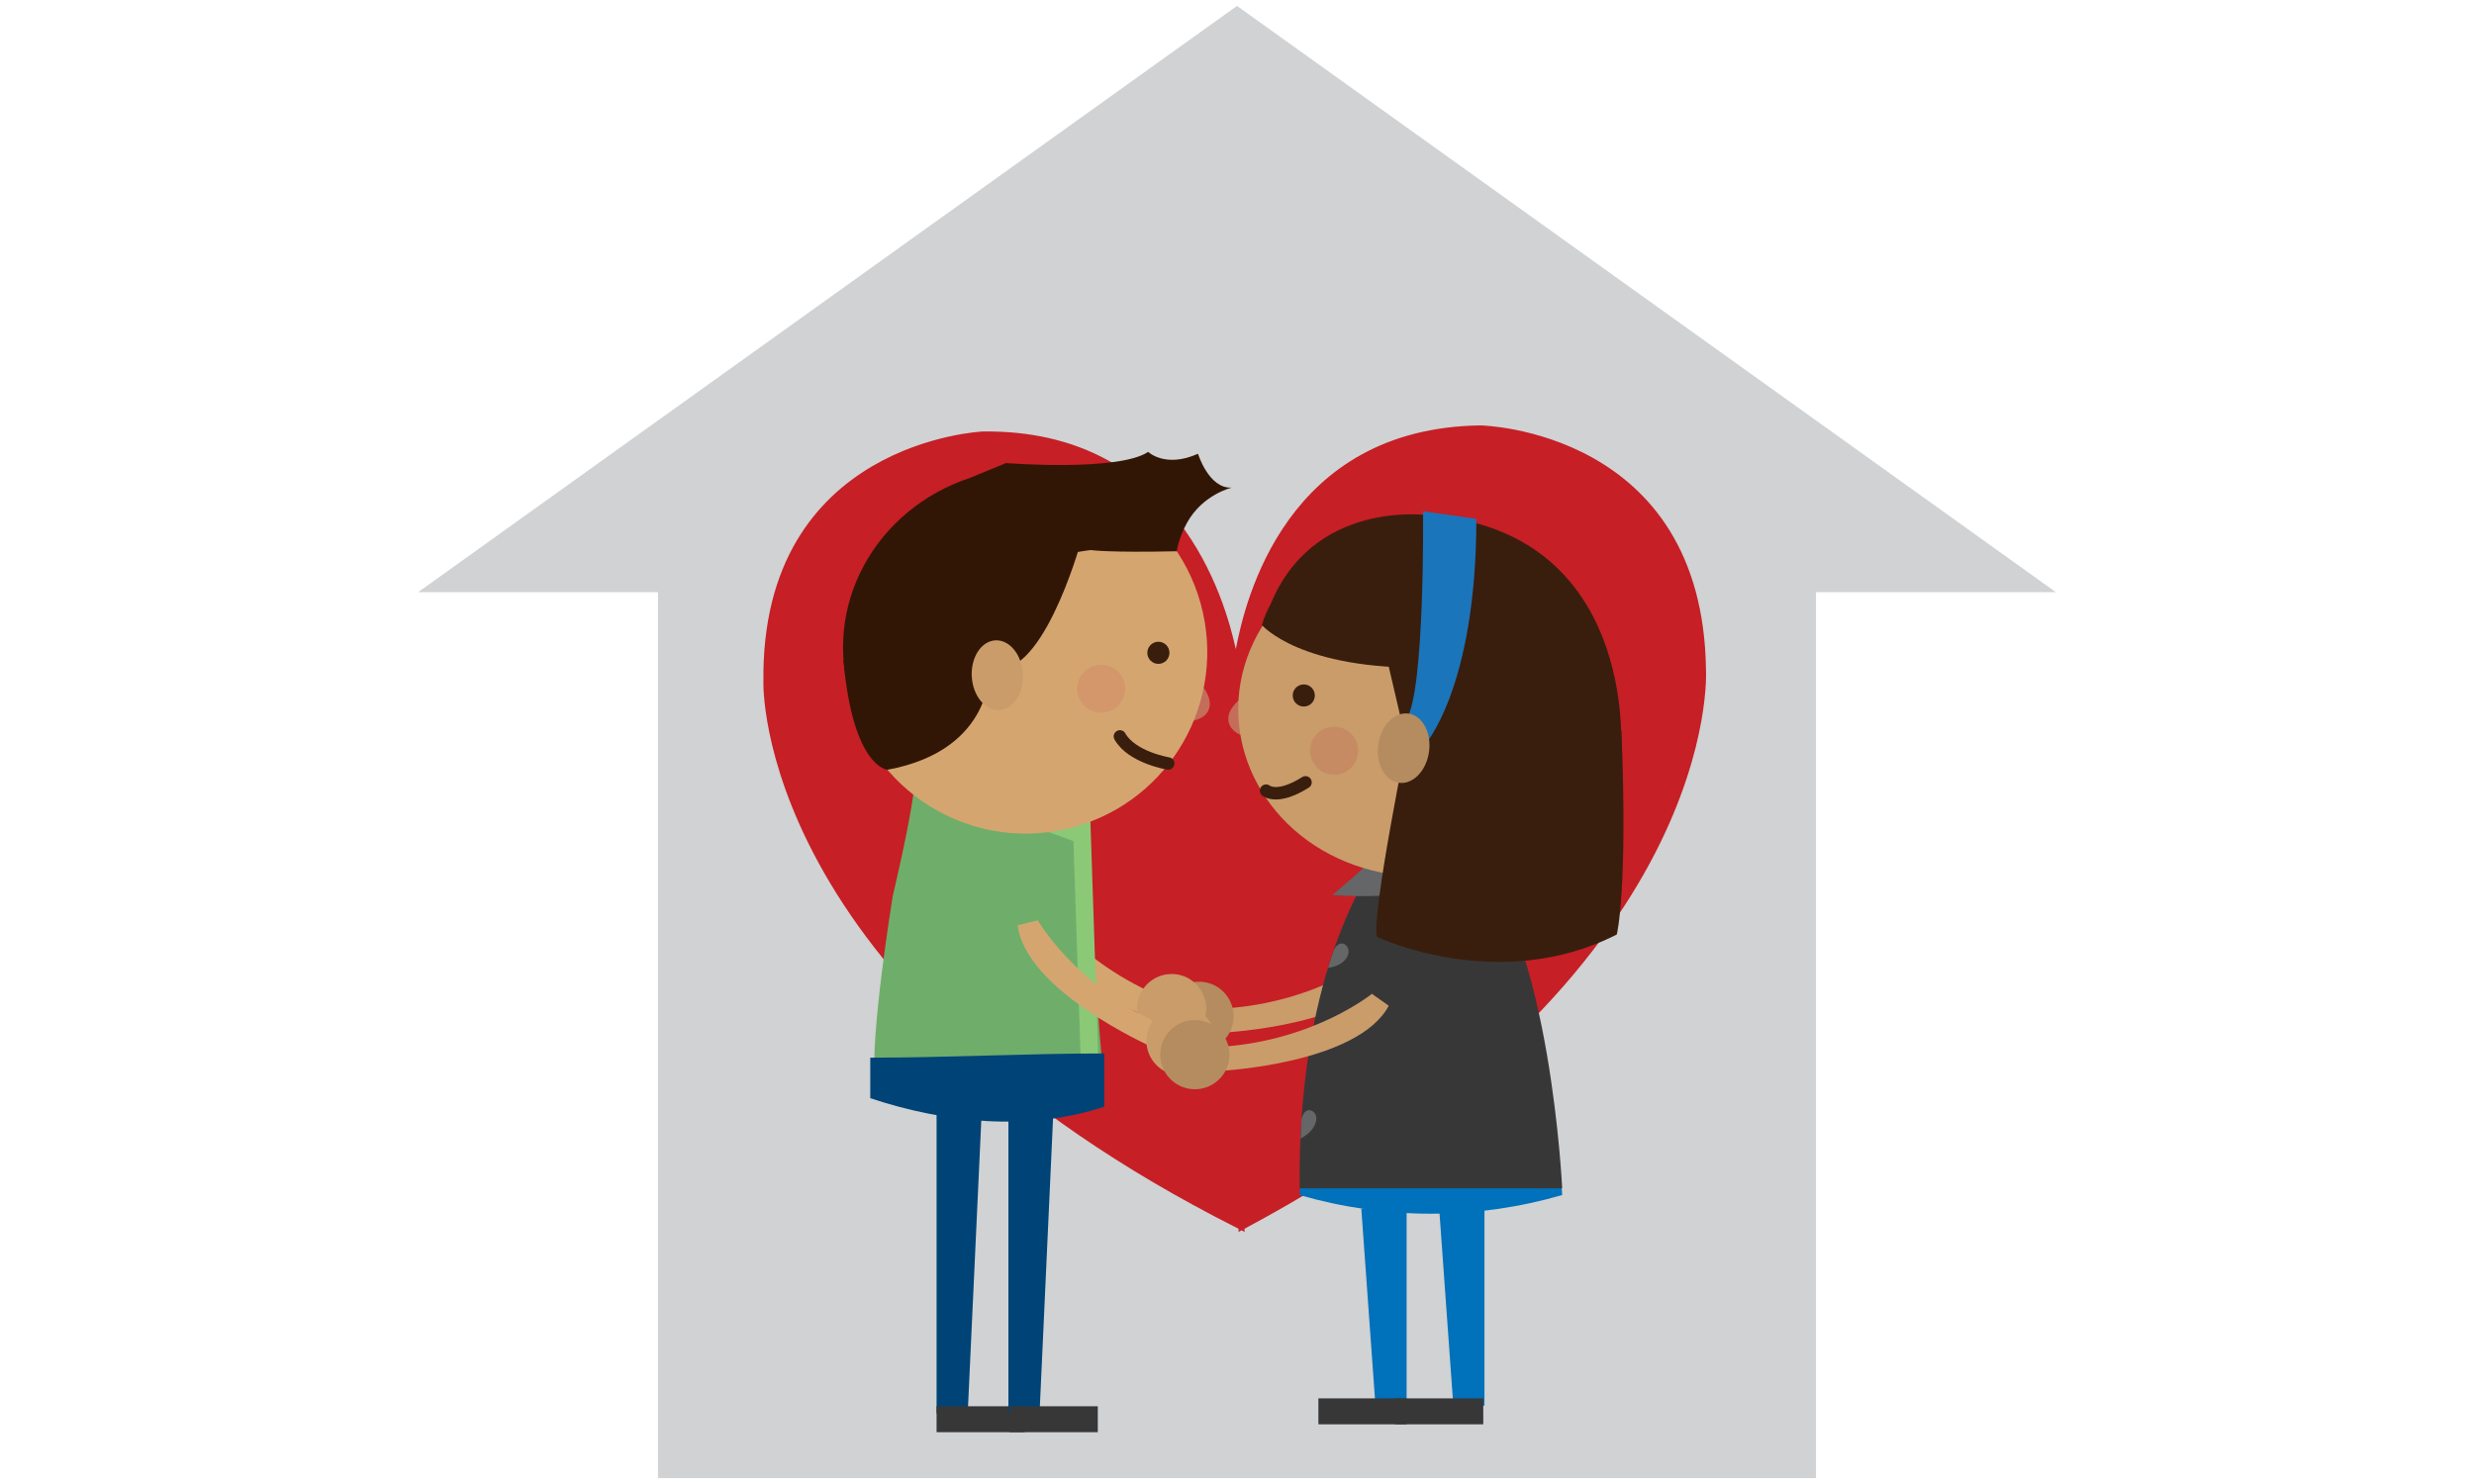 <?xml version="1.0" encoding="utf-8"?>
<!-- Generator: Adobe Illustrator 16.0.0, SVG Export Plug-In . SVG Version: 6.00 Build 0)  -->
<!DOCTYPE svg PUBLIC "-//W3C//DTD SVG 1.1//EN" "http://www.w3.org/Graphics/SVG/1.1/DTD/svg11.dtd">
<svg version="1.1" id="Layer_1" xmlns="http://www.w3.org/2000/svg" xmlns:xlink="http://www.w3.org/1999/xlink" x="0px" y="0px"
	 width="500px" height="300px" viewBox="0 0 500 300" enable-background="new 0 0 500 300" xml:space="preserve">
<g>
	<rect x="132.98" y="88.253" fill="#D0D2D3" width="234.039" height="210.551"/>
	<polygon fill="#D0D2D3" points="84.509,119.71 250,1.196 415.49,119.71 	"/>
	<path fill="#C61F25" d="M154.287,137.809c-0.57-48.668,44.359-50.581,44.359-50.581c39.266-0.482,48.938,34.095,51.115,44.009
		c1.895-9.963,10.178-44.745,49.481-45.237c0,0,44.957,0.824,45.541,49.485c0,0,3.592,61.125-93.271,112.914l0.021,0.646
		c-0.218-0.104-0.404-0.232-0.615-0.331c-0.197,0.101-0.431,0.235-0.615,0.321l0.013-0.633
		C152.208,198.979,154.287,137.809,154.287,137.809z"/>
	<g>
		<g>
			<g>
				<g>
					<path fill="#C99C6A" d="M278.098,193.145c0,0-11.525,9.402-30.353,10.705l-0.118,4.864c0,0,27.667-1.425,33.88-13.158"/>
				</g>
				<g>
					<path fill="#B48C5F" d="M243.401,198.539c-3.817-0.594-7.391,2.021-7.984,5.836c-0.592,3.816,2.02,7.391,5.835,7.982
						c3.817,0.594,7.392-2.021,7.984-5.836C249.827,202.707,247.215,199.133,243.401,198.539z"/>
				</g>
			</g>
		</g>
		<g>
			<g>
				<g>
					<path fill="#D5A570" d="M207.846,179.537c0,0,7.37,12.919,24.464,20.91l-1.639,4.58c0,0-25.302-11.287-26.873-24.471"/>
				</g>
				<g>
					<circle fill="#C99C6A" cx="236.793" cy="203.89" r="6.993"/>
				</g>
			</g>
		</g>
		<path fill="#0071BB" d="M315.713,241.585c-17.326,5.032-35.729,5.032-53.057,0c0-2.168,0.857-4.335,0.857-6.502
			c17.687,0,33.692,0,51.379,0C314.895,237.25,315.713,239.417,315.713,241.585z"/>
		<g>
			<polygon fill="#0071BB" points="284.277,284.156 277.985,284.156 275.121,244.314 284.277,244.314 			"/>
			<rect x="266.451" y="282.688" fill="#383738" width="17.826" height="5.244"/>
		</g>
		<g>
			<polygon fill="#0071BB" points="300.012,284.156 293.721,284.156 290.86,244.314 300.012,244.314 			"/>
			<rect x="281.946" y="282.688" fill="#383738" width="17.826" height="5.244"/>
		</g>
		<g>
			<path fill="#383738" d="M297.963,173.947h-19.574c0,0-16.283,20.485-15.726,66.274h53.058
				C315.721,240.221,313.342,189.773,297.963,173.947z"/>
			<path fill="#656668" d="M269.272,180.929c0,0,6.899-5.722,8.901-8.116c0,0,4.942,2.037,20.321-0.466
				C298.496,172.347,296.608,182.818,269.272,180.929z"/>
			<path fill="#656668" d="M269.568,192.052c0.167-0.312,0.913-1.707,2.074-1.226c0,0,1.311,0.603,0.787,2.24
				c0,0-0.576,2.095-4,2.598l-0.004,0.023c-0.008-0.008-0.012-0.016-0.018-0.021c-0.009,0.003-0.014,0.003-0.021,0.005l0.008-0.021"
				/>
			<path fill="#656668" d="M265.168,209.22c0.108-0.342,0.588-1.882,1.809-1.681c0,0,1.393,0.277,1.175,2.005
				c0,0-0.187,2.185-3.444,3.479l-0.002,0.021c-0.008-0.003-0.013-0.008-0.018-0.016c-0.01,0.004-0.014,0.008-0.021,0.01
				l0.004-0.022"/>
			<path fill="#656668" d="M263.032,226.3c0.079-0.354,0.429-1.938,1.66-1.869c0,0,1.409,0.126,1.335,1.869
				c0,0-0.003,2.194-3.141,3.836v0.022c-0.006-0.006-0.014-0.01-0.019-0.014c-0.008,0.004-0.013,0.008-0.019,0.012v-0.022"/>
		</g>
		<path fill="#6FAE6A" d="M215.378,161.726l4.791,5.321c-0.127,19.438,2.914,51.65,2.914,51.65h-46.246
			c-1.048-9.228,3.595-37.6,3.595-37.6s3.187-13.292,4.211-20.841C185.671,152.708,215.378,161.726,215.378,161.726z"/>
		<polyline fill="#6FAE6A" points="214.402,165.37 203.078,167.047 188.607,165.37 		"/>
		<polygon fill="#8CC977" points="221.951,213.418 218.387,213.418 216.716,163.139 220.28,163.139 		"/>
		<g>
			<g>
				<g>
					<path fill="#D5A570" d="M209.734,186.038c0,0,7.37,12.919,24.465,20.911l-1.64,4.578c0,0-25.301-11.285-26.873-24.47"/>
				</g>
				<g>
					<circle fill="#C99C6A" cx="238.68" cy="210.391" r="6.992"/>
				</g>
			</g>
		</g>
		<polyline fill="#8CC977" points="206.466,166.208 218.497,170.605 219.333,160.254 		"/>
		<g>
			
				<path fill="none" stroke="#C46D5A" stroke-width="2.517" stroke-linecap="round" stroke-linejoin="round" stroke-miterlimit="10" d="
				M242.158,139.677c0,0,3.129,3.794-1.162,4.755"/>
			<path fill="#D5A570" d="M243.1,123.786c-4.431-19.777-24.057-32.22-43.836-27.789c-19.776,4.431-32.219,24.057-27.788,43.836
				c4.43,19.776,24.056,32.22,43.834,27.789C235.089,163.191,247.53,143.564,243.1,123.786z"/>
			
				<path fill="none" stroke="#391E0E" stroke-width="2.517" stroke-linecap="round" stroke-linejoin="round" stroke-miterlimit="10" d="
				M236.094,154.342c0,0-7.359-1.206-9.758-5.473"/>
			<circle fill="#391E0E" cx="234.113" cy="131.969" r="2.237"/>
			<circle fill="#D3976B" cx="222.56" cy="139.228" r="4.863"/>
			<path fill="#321605" d="M218.343,109.887c0,0-8.084,29.125-18.355,24.973c0,0,1.132,16.744-20.637,20.752
				c0,0-6.97-0.43-8.892-22.142C170.459,133.47,189.977,99.796,218.343,109.887z"/>
			<g>
				<g>
					<g>
						
							<ellipse transform="matrix(0.998 -0.058 0.058 0.998 -7.617 11.994)" fill="#C99C6A" cx="201.668" cy="136.476" rx="5.174" ry="7.061"/>
					</g>
				</g>
			</g>
			<path fill="#321605" d="M220.478,111.2c0,0,3.463,0.547,17.341,0.241c0,0,0.379-2.693,2.086-5.773
				c3.181-5.737,9.037-7.091,9.037-7.091c-4.647,0.261-6.822-6.85-6.822-6.85c-6.616,2.968-10.07-0.375-10.07-0.375
				c-6.1,4.048-28.743,2.261-28.743,2.261l-7.21,2.971c-19.178,6.335-30.188,25.943-23.974,45.13
				c2.917-11.858,8.784-16.782,8.784-16.782C203.317,112.807,220.478,111.2,220.478,111.2"/>
		</g>
		<path fill="#004376" d="M223.178,223.716c-15.083,5.035-32.214,3.322-47.297-1.712c0-2.166,0-6.023,0-8.191
			c15.395,0,31.902-0.854,47.297-0.854C223.178,215.126,223.178,221.55,223.178,223.716z"/>
		<g>
			<polygon fill="#004376" points="189.284,285.751 195.575,285.751 198.439,223.965 189.284,223.965 			"/>
			<rect x="189.284" y="284.283" fill="#383738" width="17.826" height="5.242"/>
		</g>
		<g>
			<polygon fill="#004376" points="203.801,285.751 210.092,285.751 212.954,223.246 203.801,223.246 			"/>
			<rect x="204.042" y="284.283" fill="#383738" width="17.826" height="5.242"/>
		</g>
		<g>
			<g>
				<g>
					<path fill="#C99C6A" d="M277.26,200.904c0,0-11.525,9.402-30.353,10.705l-0.118,4.864c0,0,27.667-1.425,33.879-13.157"/>
				</g>
				<g>
					<path fill="#B48C5F" d="M242.562,206.299c-3.817-0.593-7.391,2.02-7.984,5.836c-0.592,3.816,2.02,7.391,5.836,7.982
						c3.817,0.594,7.392-2.021,7.983-5.836C248.988,210.466,246.376,206.892,242.562,206.299z"/>
				</g>
			</g>
		</g>
		
			<path fill="none" stroke="#C46D5A" stroke-width="2.517" stroke-linecap="round" stroke-linejoin="round" stroke-miterlimit="10" d="
			M251.117,142.588c0,0-3.803,3.119,0.221,4.891"/>
		<path fill="#C99C6A" d="M253.367,129.779c8.167-17.066,29.826-24.812,48.375-17.298c18.551,7.514,26.969,27.439,18.801,44.507
			c-8.164,17.065-29.824,24.811-48.375,17.299S245.199,146.845,253.367,129.779z"/>
		
			<path fill="none" stroke="#391E0E" stroke-width="2.517" stroke-linecap="round" stroke-linejoin="round" stroke-miterlimit="10" d="
			M255.872,159.834c0,0,2.236,1.958,7.97-1.678"/>
		<circle fill="#391E0E" cx="263.497" cy="140.597" r="2.236"/>
		<circle fill="#C78B64" cx="269.629" cy="151.768" r="4.863"/>
		<g>
			<g>
				<g>
					
						<ellipse transform="matrix(-0.968 -0.25 0.25 -0.968 535.848 372.11)" fill="#C99C6A" cx="291.575" cy="151.997" rx="5.172" ry="7.06"/>
				</g>
			</g>
		</g>
		<path fill="#391E0E" d="M255.033,126.351c0,0,7.688,9.157,33.975,8.599l19.572-7.829
			C308.58,127.121,262.443,100.626,255.033,126.351z"/>
		<path fill="#391E0E" d="M284.674,147.951c0,0-7.674,37.552-6.359,41.465c0,0,24.533,11.663,48.441-0.501
			c0,0,2.258-8.728,0.934-41.3L284.674,147.951z"/>
		<path fill="#391E0E" d="M327.594,151.166c0,0,3.074-43.619-38.588-46.975c0,0-24.049-3.636-32.574,18.873l23.627,9.088
			l3.914,16.776L327.594,151.166z"/>
		<path fill="#1B75BB" d="M298.373,104.891l-10.766-1.537c0,0,0.367,36.286-3.319,41.941l3.46,5.557
			C287.748,150.851,298.373,139.423,298.373,104.891z"/>
		
			<ellipse transform="matrix(-0.991 -0.135 0.135 -0.991 544.459 339.447)" fill="#B48C5F" cx="283.746" cy="151.251" rx="5.172" ry="7.06"/>
	</g>
</g>
<rect fill="none" width="500" height="300"/>
</svg>
